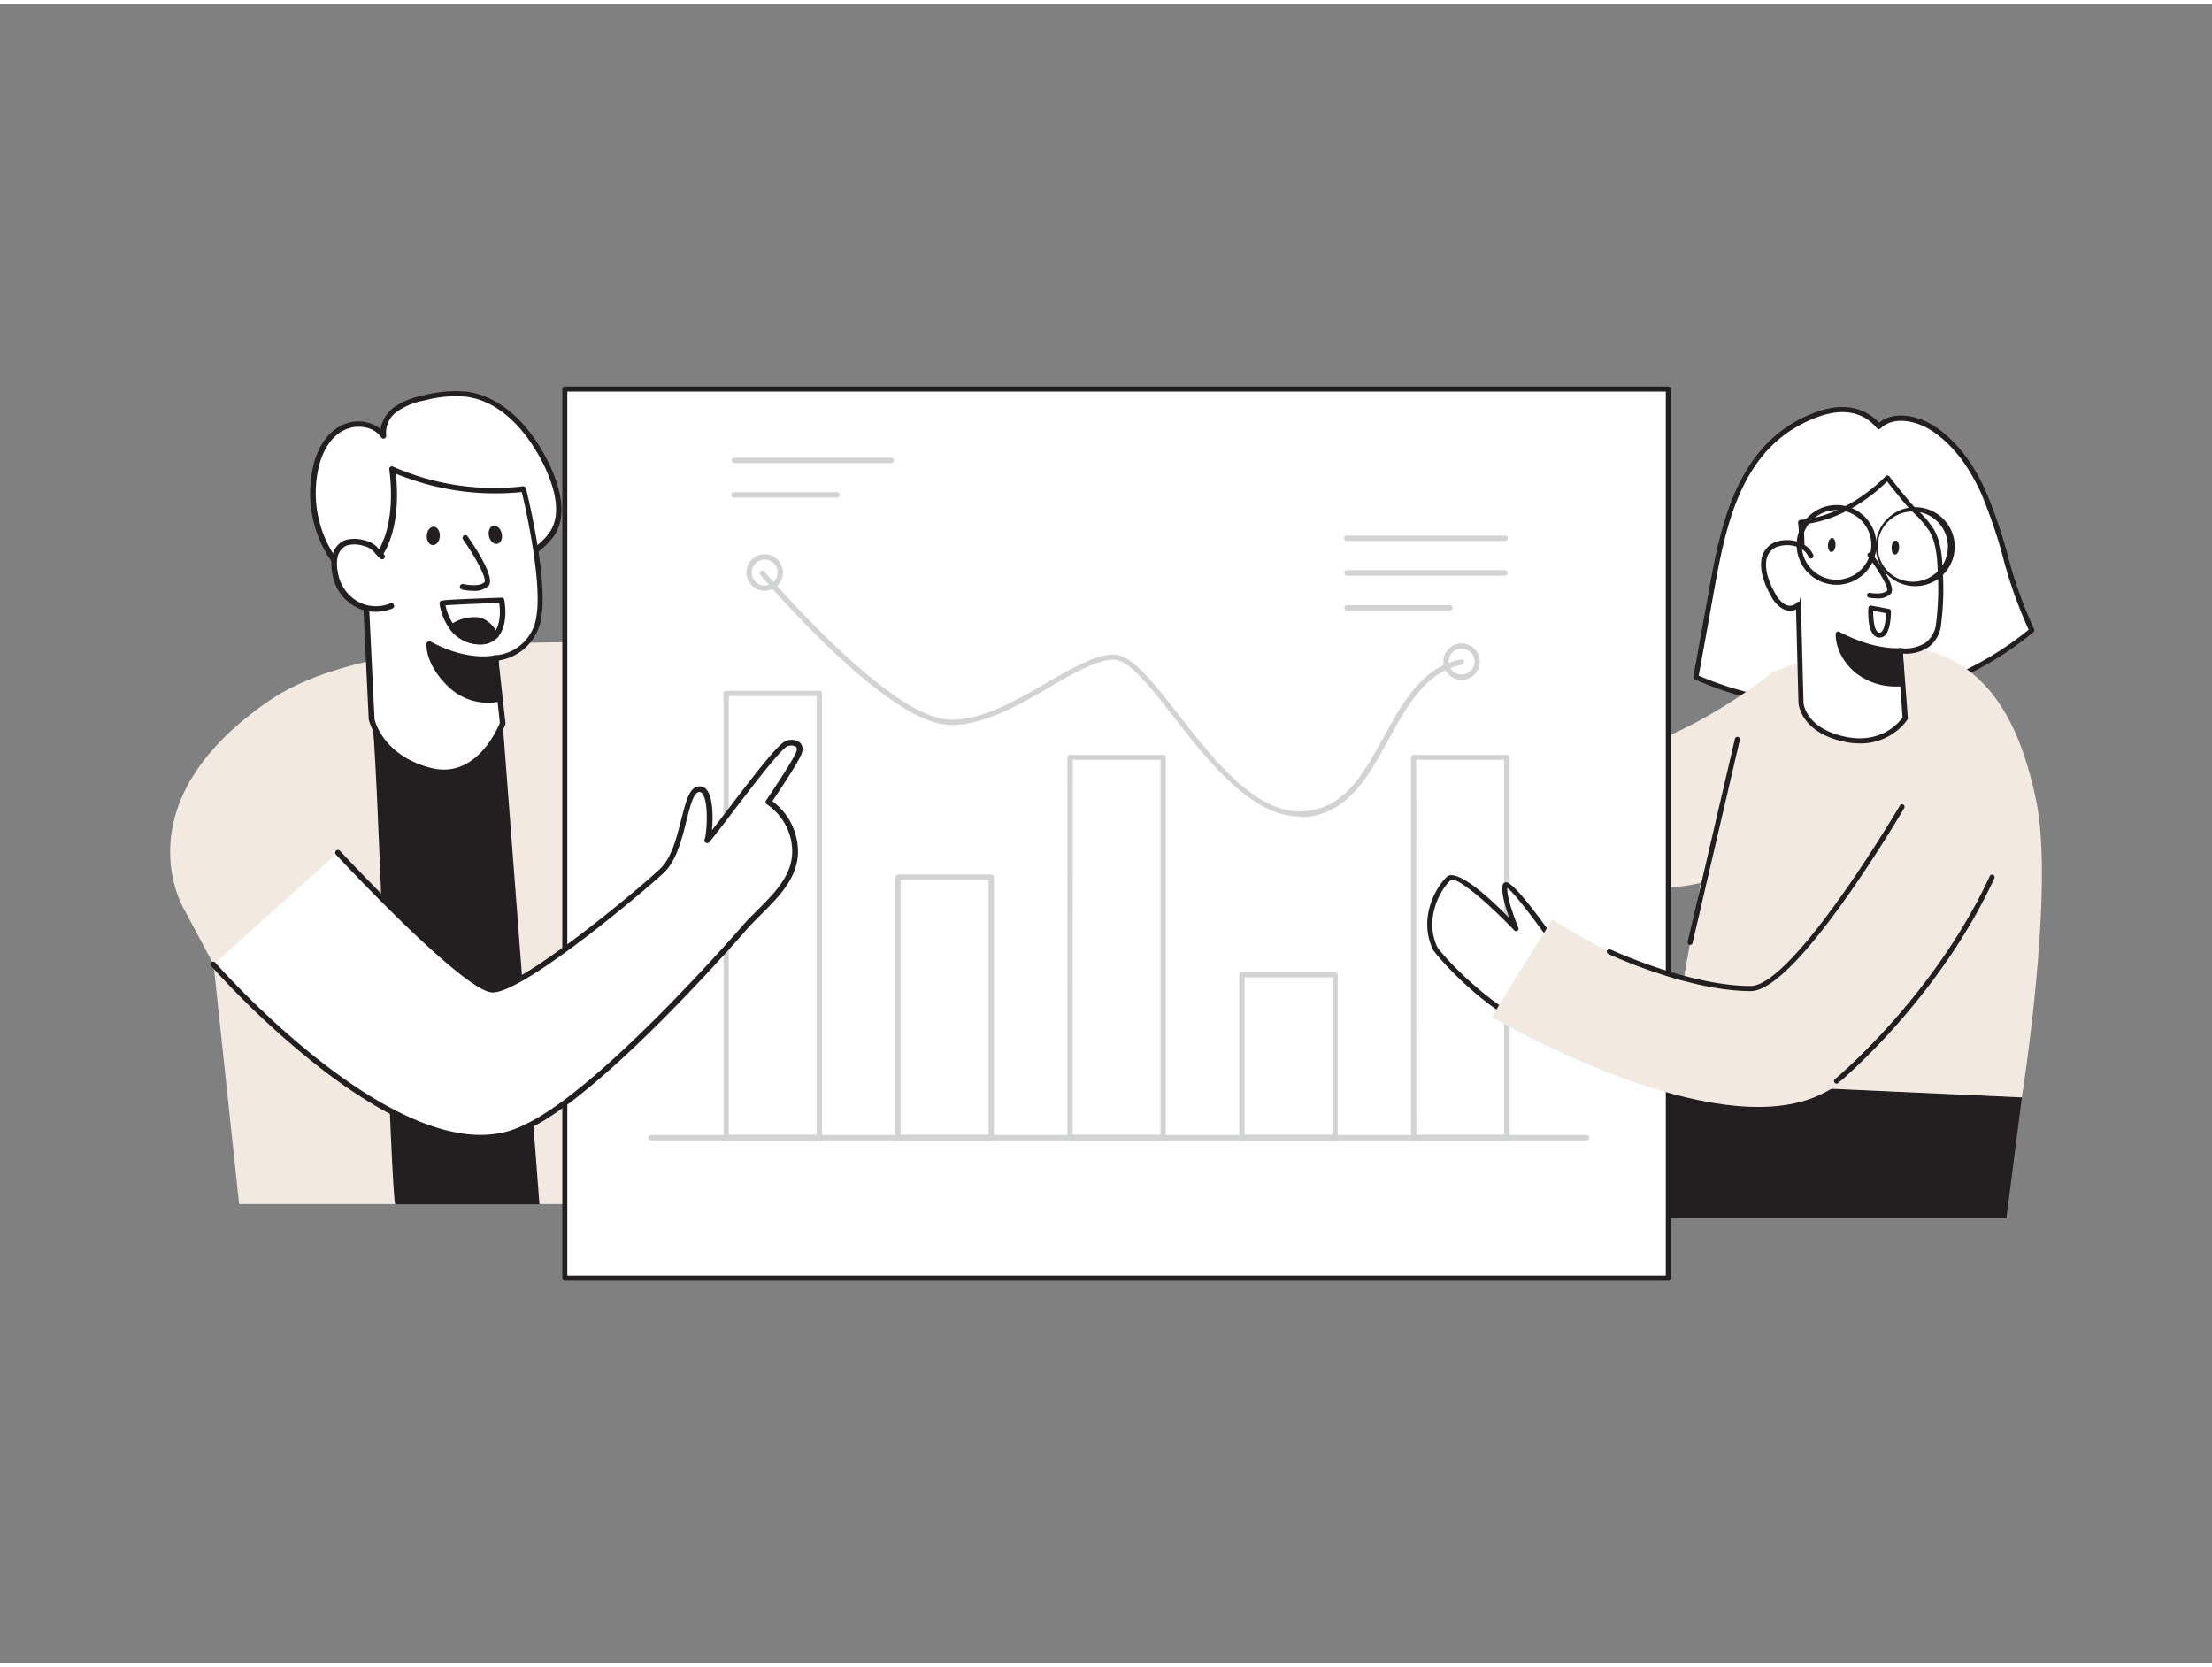 <svg xmlns="http://www.w3.org/2000/svg" viewBox="0 0 400 300" width="406" height="306" class="illustration styles_illustrationTablet__1DWOa"><rect x="0" y="0" width="400" height="300" fill="#808080" stroke="none"/><g id="_126_team_presentation_flatline" data-name="#126_team_presentation_flatline"><path d="M307.66,116.25l2.1-11.66c2.28-12.61,5.71-25.7,19-30.44,3.95-1.4,8.07-1.22,11,2.24,2.6-2.48,7-1.53,9.95.47,4.13,2.76,7,7.06,9,11.59,3.56,8,4.69,16.81,8.67,24.8-16.47,13.91-41.09,17.34-60.74,8.46Z" fill="#fff"></path><path d="M330,127.11a57.14,57.14,0,0,1-23.52-5,.46.46,0,0,1-.26-.5l3.09-17.12c2.24-12.37,5.76-26,19.33-30.79,4.53-1.61,8.47-.89,11.16,2,2.82-2.28,7.19-1.26,10.17.73,3.72,2.49,6.81,6.45,9.19,11.79a91,91,0,0,1,3.93,11.52A77.63,77.63,0,0,0,367.82,113a.46.46,0,0,1-.11.56A58.7,58.7,0,0,1,330,127.11Zm-22.82-5.67a58.07,58.07,0,0,0,59.67-8.31,80.05,80.05,0,0,1-4.64-13.08,90.73,90.73,0,0,0-3.88-11.41c-2.31-5.17-5.29-9-8.87-11.4-2.81-1.88-6.95-2.84-9.39-.52a.39.39,0,0,1-.34.13.49.49,0,0,1-.32-.16c-3.11-3.71-7.41-3.2-10.47-2.11-13.1,4.67-16.44,17.42-18.73,30.09l-2.1,11.66h0Zm.48-5.19h0Z" fill="#231f20"></path><path d="M320.41,120.88s-27,22.73-51.63,15.53l-2.66,16.7s34.29,13.34,48.81,2.5S320.41,120.88,320.41,120.88Z" fill="#f2eae1"></path><polygon points="301.27 194.75 294.48 219.53 362.82 219.53 365.62 197.67 301.27 194.75" fill="#231f20"></polygon><path d="M110.6,115.59s-43.14-2.42-61.74,10.25c-27.49,18.72-15.49,38-15.49,38l5.25,9.83L43.24,217H119l-6.34-56.75s11.51,24.2,19.91,24,20.9-13.56,10.35-30.51S110.6,115.59,110.6,115.59Z" fill="#f2eae1"></path><path d="M67.22,129.28c1,2.35,3.51,88.29,4.28,87.75H97.55l-6.65-87Z" fill="#231f20"></path><path d="M63.33,76.13a5.62,5.62,0,0,1,6,2,5.25,5.25,0,0,1,2.24-4.82,13.16,13.16,0,0,1,5.14-2.06,21.51,21.51,0,0,1,7.73-.65c6.69.92,11.61,6.83,14.49,12.93,1.54,3.25,3,7.83,1.43,11.34-1.5,3.25-6.76,6.12-9.72,8-4.24,2.69-8.94,4.88-13.94,5.3C63.46,109.26,54.67,96.85,57,84.4c.54-2.92,1.89-5.87,4.4-7.46A6.2,6.2,0,0,1,63.33,76.13Z" fill="#fff"></path><path d="M75.06,108.71a18,18,0,0,1-13.59-6,21.6,21.6,0,0,1-5-18.37c.65-3.55,2.3-6.32,4.62-7.79a6.59,6.59,0,0,1,2.11-.88h0a6.48,6.48,0,0,1,5.62,1.16,6.17,6.17,0,0,1,2.43-3.92,13.92,13.92,0,0,1,5.34-2.15,22.2,22.2,0,0,1,7.91-.66c5.86.81,11.29,5.63,14.88,13.22,1.58,3.34,3.11,8.1,1.42,11.76-1.36,3-5.53,5.52-8.58,7.39l-1.32.82c-5.11,3.25-9.75,5-14.17,5.38C76.18,108.69,75.62,108.71,75.06,108.71ZM63.45,76.61a6,6,0,0,0-1.8.75c-2.82,1.79-3.83,5.24-4.18,7.13A20.61,20.61,0,0,0,62.21,102a17.16,17.16,0,0,0,14.45,5.63c4.26-.36,8.75-2.06,13.72-5.22l1.33-.83c2.94-1.81,7-4.29,8.2-7,1.53-3.31.07-7.76-1.42-10.92-1.63-3.44-6.26-11.56-14.11-12.65a21.26,21.26,0,0,0-7.55.65,12.75,12.75,0,0,0-5,2,4.72,4.72,0,0,0-2,4.34.51.51,0,0,1-.3.55.5.5,0,0,1-.6-.19c-1.22-1.82-3.63-2.2-5.48-1.77Z" fill="#231f20"></path><path d="M89.65,118.26l1.25,11.8s-4,10.86-13.1,8.54-10.58-9.32-10.58-9.32l-1.29-26.89s6.83-3.54,5-18.29a45.31,45.31,0,0,0,23.74,3.59s4,16,2.77,23.1A8.69,8.69,0,0,1,89.65,118.26Z" fill="#fff"></path><path d="M80.29,139.43a10.76,10.76,0,0,1-2.61-.34c-9.32-2.38-10.89-9.41-11-9.71l-1.3-27a.51.51,0,0,1,.27-.47c.06,0,6.49-3.61,4.75-17.78a.46.46,0,0,1,.21-.47.49.49,0,0,1,.51,0,45.27,45.27,0,0,0,23.45,3.54.5.5,0,0,1,.54.38c.17.66,4,16.21,2.78,23.31a9.16,9.16,0,0,1-7.74,7.81L91.4,130a.53.53,0,0,1,0,.22C91.33,130.34,87.91,139.43,80.29,139.43ZM66.44,102.66l1.28,26.59c0,.2,1.51,6.66,10.2,8.87,8.12,2.06,12-7,12.47-8.13l-1.24-11.68a.5.5,0,0,1,.12-.37.48.48,0,0,1,.35-.18A8.12,8.12,0,0,0,97,110.71c1.06-6.25-2-19.89-2.65-22.47a47.24,47.24,0,0,1-22.76-3.32C72.85,97.61,67.74,101.81,66.44,102.66Z" fill="#231f20"></path><path d="M70.73,108.81a7.36,7.36,0,0,1-5.59,0,7.84,7.84,0,0,1-4.59-6.16,6.67,6.67,0,0,1,.05-3,3.45,3.45,0,0,1,1.81-2.25,5.58,5.58,0,0,1,3.52,0c1.73.4,2,1.27,3.18,2.35-.13-.1-.28-.42-.41-.51" fill="#fff"></path><path d="M67.87,109.89a7.75,7.75,0,0,1-2.92-.57,8.3,8.3,0,0,1-4.89-6.53,7,7,0,0,1,.06-3.18A4,4,0,0,1,62.2,97,6.14,6.14,0,0,1,66,97a4.39,4.39,0,0,1,2.57,1.62,2.13,2.13,0,0,0,.21.22L69,99a1.89,1.89,0,0,1,.32.37.71.71,0,0,0,.1.14l0,0a.5.5,0,0,1-.63.78l-.09-.08c-.34-.31-.61-.61-.85-.87A3.38,3.38,0,0,0,65.82,98a5.1,5.1,0,0,0-3.2-.07,3,3,0,0,0-1.54,1.93,6.21,6.21,0,0,0,0,2.74,7.33,7.33,0,0,0,4.29,5.77,6.88,6.88,0,0,0,5.2,0,.5.5,0,0,1,.4.92A7.86,7.86,0,0,1,67.87,109.89Z" fill="#231f20"></path><path d="M90,125.67a9.87,9.87,0,0,1-8.78-2.75c-4-3.94-3.63-7.2-3.63-7.2s6,3.67,12,2.54Z" fill="#231f20"></path><path d="M88.29,126.34a10.34,10.34,0,0,1-7.38-3.07c-4.11-4.06-3.79-7.46-3.78-7.6a.48.48,0,0,1,.28-.39.47.47,0,0,1,.47,0c.06,0,5.93,3.55,11.68,2.47a.53.53,0,0,1,.4.1.52.52,0,0,1,.19.36l.39,7.42a.51.51,0,0,1-.38.51A8.6,8.6,0,0,1,88.29,126.34Zm-10.12-9.75a10.83,10.83,0,0,0,3.44,6,9.46,9.46,0,0,0,7.91,2.7l-.34-6.42C84.48,119.5,80,117.52,78.17,116.59Z" fill="#231f20"></path><path d="M84.14,96.54s5,7,3.85,8.32-4.32.52-4.32.52" fill="#fff"></path><path d="M85.63,106.1a10.18,10.18,0,0,1-2.07-.23.5.5,0,0,1,.23-1c.75.18,3.08.49,3.82-.36.45-.51-1.4-4.18-3.88-7.7a.5.5,0,0,1,.12-.7.51.51,0,0,1,.7.13c1.56,2.21,5,7.51,3.82,8.93A3.63,3.63,0,0,1,85.63,106.1Z" fill="#231f20"></path><ellipse cx="78.36" cy="96.17" rx="1.67" ry="1.18" transform="translate(-22.47 168.44) rotate(-86.46)" fill="#231f20"></ellipse><ellipse cx="89.57" cy="95.97" rx="1.18" ry="1.67" transform="translate(-20.04 23.73) rotate(-13.59)" fill="#231f20"></ellipse><path d="M86.69,115.79h-.15A6.78,6.78,0,0,1,81.33,113a10.64,10.64,0,0,1-1.85-4.57h0a.52.52,0,0,1,.11-.4c.18-.22.27-.32,11.1-.7a.51.51,0,0,1,.5.39c0,.18.9,4.28-1.14,6.74A4.34,4.34,0,0,1,86.69,115.79Zm-6.13-7.07a9.46,9.46,0,0,0,1.57,3.63,5.79,5.79,0,0,0,4.43,2.43,3.41,3.41,0,0,0,2.71-1c1.4-1.69,1.16-4.46,1-5.49C86.93,108.4,82.09,108.6,80.56,108.72Z" fill="#231f20"></path><path d="M81.73,112.65c2.46,3.27,6.48,3.18,7.92,1.45a4.94,4.94,0,0,0-3.36-2.74A6.94,6.94,0,0,0,81.73,112.65Z" fill="#231f20"></path><path d="M86.69,115.78h-.15a6.75,6.75,0,0,1-5.2-2.83.5.5,0,0,1-.1-.39.53.53,0,0,1,.22-.33,7.57,7.57,0,0,1,4.89-1.36c1.42.17,2.68,1.17,3.73,3a.48.48,0,0,1,0,.57A4.31,4.31,0,0,1,86.69,115.78Zm-4.21-3a5.67,5.67,0,0,0,4.08,2A3.66,3.66,0,0,0,89,114a4.06,4.06,0,0,0-2.79-2.17A6.19,6.19,0,0,0,82.48,112.77Z" fill="#231f20"></path><path d="M114.11,188.86a.51.51,0,0,1-.51-.48l-3.44-52.11a.53.53,0,0,1,.49-.55.5.5,0,0,1,.54.48l3.44,52.11a.52.52,0,0,1-.48.55Z" fill="#231f20"></path><rect x="102.13" y="69.61" width="199.55" height="160.78" fill="#fff"></rect><path d="M301.68,230.85H102.13a.46.46,0,0,1-.45-.46V69.61a.46.46,0,0,1,.45-.46H301.68a.46.46,0,0,1,.46.46V230.39A.46.46,0,0,1,301.68,230.85Zm-199.09-.92H301.23V70.07H102.59Z" fill="#231f20"></path><path d="M148.16,205.47H131.31a.47.47,0,0,1-.48-.48V124.66a.47.47,0,0,1,.48-.48h16.85a.48.48,0,0,1,.48.48V205A.48.48,0,0,1,148.16,205.47Zm-16.37-1h15.89V125.14H131.79Z" fill="#d1d3d4"></path><path d="M179.25,205.47H162.4a.47.47,0,0,1-.48-.48V157.88a.48.48,0,0,1,.48-.48h16.85a.48.48,0,0,1,.47.48V205A.47.47,0,0,1,179.25,205.47Zm-16.38-1h15.9V158.36h-15.9Z" fill="#d1d3d4"></path><path d="M210.33,205.47H193.48A.48.48,0,0,1,193,205V136.24a.48.48,0,0,1,.48-.48h16.85a.47.47,0,0,1,.48.48V205A.47.47,0,0,1,210.33,205.47Zm-16.37-1h15.89v-67.8H194Z" fill="#d1d3d4"></path><path d="M241.42,205.47H224.57a.47.47,0,0,1-.48-.48V175.5a.48.48,0,0,1,.48-.48h16.85a.49.49,0,0,1,.48.48V205A.48.48,0,0,1,241.42,205.47Zm-16.37-1h15.89V176H225.05Z" fill="#d1d3d4"></path><path d="M272.51,205.47H255.66a.47.47,0,0,1-.48-.48V136.24a.47.47,0,0,1,.48-.48h16.85a.48.48,0,0,1,.48.48V205A.48.48,0,0,1,272.51,205.47Zm-16.38-1H272v-67.8h-15.9Z" fill="#d1d3d4"></path><path d="M38.62,173.66s34.47,39.59,55.83,29.76c.53-.24,1-.49,1.56-.75,12.73-6.5,34.5-30.85,38.62-35.59,3.63-4.16,9.29-8,9.2-14a11,11,0,0,0-4.82-8.81c1.14-1.65,5.33-7.93,5.59-9.09.31-1.42-.76-1.82-2.22-1.48-1.78.43-11.91,14.6-14.43,17.5.45-1.07,1.13-9.52-1.54-9.22-2.83.31-2.43,10.79-6.69,14.77S94.17,178.5,89,178.21s-27.92-24.78-27.92-24.78" fill="#fff"></path><path d="M86.89,205.51c-7.9,0-17.5-4.31-28.67-12.89a156.21,156.21,0,0,1-20-18.64.49.49,0,0,1,0-.7.51.51,0,0,1,.71.05c.34.39,34.46,39.2,55.24,29.64.52-.24,1-.49,1.54-.75,13.58-6.93,37.47-34.3,38.48-35.47.84-1,1.81-1.94,2.75-2.88,3.14-3.13,6.38-6.38,6.32-10.78a10.37,10.37,0,0,0-4.6-8.4.5.5,0,0,1-.13-.7c1.81-2.63,5.31-8,5.51-8.92a.91.91,0,0,0-.1-.78,1.78,1.78,0,0,0-1.51-.1c-1.09.31-6.67,7.62-10,12-1.8,2.37-3.37,4.42-4.17,5.35a.5.5,0,0,1-.84-.52c.35-.83.81-6.6-.39-8.21a.66.66,0,0,0-.63-.33c-1,.11-1.66,2.71-2.28,5.23-.85,3.39-1.8,7.24-4.13,9.42-4,3.7-25.27,21.6-30.91,21.6H89c-5.27-.29-27.32-23.93-28.25-24.94a.49.49,0,0,1,0-.7.5.5,0,0,1,.71,0c6.3,6.77,23.54,24.4,27.58,24.63,4.77.26,25.7-17,30.31-21.34,2.11-2,3-5.66,3.84-8.92s1.43-5.8,3.14-6a1.62,1.62,0,0,1,1.54.72c1.06,1.43,1.1,4.91.87,7.2.8-1,1.82-2.36,2.94-3.82,6.21-8.15,9.37-12.08,10.56-12.36a2.57,2.57,0,0,1,2.44.36,1.72,1.72,0,0,1,.37,1.7c-.27,1.28-4.28,7.24-5.38,8.87a11.42,11.42,0,0,1,4.63,8.93c.07,4.82-3.33,8.22-6.61,11.5-1,1-1.89,1.88-2.71,2.83-1,1.17-25,28.69-38.77,35.7-.52.27-1,.52-1.58.77A18.37,18.37,0,0,1,86.89,205.51Z" fill="#231f20"></path><path d="M320.41,120.88s-7.2,6.55-10.22,23c-1.92,10.43-8.92,50.9-8.92,50.9l64.34,2.92s6-37.66,2.57-53.8S356.11,106.21,320.41,120.88Z" fill="#f2eae1"></path><path d="M343.62,116.91l.88,12.23s-3.32,5.4-10.9,3.8-7.93-6.6-7.93-6.6l-.55-21.24a38,38,0,0,0,.48-11.44c9-.74,15.71-8,15.71-8s3.41,4.46,4.86,5.85a18.79,18.79,0,0,1,3,3.51c1.41,2.27,1.55,5.21,1.66,7.82a50.36,50.36,0,0,1-.31,9.27C349.74,117.93,343.62,116.91,343.62,116.91Z" fill="#fff"></path><path d="M336.29,133.69a13.46,13.46,0,0,1-2.78-.3c-7.83-1.65-8.28-6.8-8.29-7-.55-21.26-.55-21.26-.55-21.27a5.3,5.3,0,0,1,.14-1,35.24,35.24,0,0,0,.34-10.35.48.48,0,0,1,.11-.34.45.45,0,0,1,.31-.16c8.74-.71,15.33-7.81,15.4-7.88a.41.41,0,0,1,.36-.15.5.5,0,0,1,.34.18c0,.05,3.41,4.45,4.81,5.8a19.15,19.15,0,0,1,3.12,3.6c1.48,2.4,1.62,5.53,1.73,8a50.82,50.82,0,0,1-.32,9.36,5.84,5.84,0,0,1-2.24,4.08,7.32,7.32,0,0,1-4.65,1.19L345,129.1a.47.47,0,0,1-.07.28A10.37,10.37,0,0,1,336.29,133.69ZM326.1,94.07a35.68,35.68,0,0,1-.39,10.15,7,7,0,0,0-.13.87c0,.11.55,21.24.55,21.24,0,.17.45,4.67,7.57,6.16,6.56,1.39,9.81-2.73,10.34-3.48l-.87-12.07a.43.43,0,0,1,.15-.37.41.41,0,0,1,.38-.11,6.8,6.8,0,0,0,4.53-1A4.91,4.91,0,0,0,350.1,112a50.65,50.65,0,0,0,.32-9.19c-.11-2.53-.24-5.41-1.6-7.6a18.44,18.44,0,0,0-3-3.42c-1.2-1.16-3.69-4.33-4.58-5.48C339.75,87.85,333.87,93.25,326.1,94.07Z" fill="#231f20"></path><path d="M344,122.92s-4.95.54-8.36-2.56a8.57,8.57,0,0,1-3.16-6.46s5.61,3.25,11.19,3Z" fill="#231f20"></path><path d="M343,123.4a11.68,11.68,0,0,1-7.74-2.71c-3.53-3.2-3.31-6.68-3.3-6.82a.44.44,0,0,1,.66-.35c.06,0,5.55,3.19,11,2.94a.45.45,0,0,1,.45.42l.33,6a.45.45,0,0,1-.39.46C343.94,123.36,343.59,123.4,343,123.4Zm-10.12-8.74a8.78,8.78,0,0,0,3,5.38c2.66,2.42,6.37,2.51,7.61,2.47l-.28-5.15A23.62,23.62,0,0,1,332.91,114.66Z" fill="#231f20"></path><path d="M338.14,99.61s4.32,5.62,3.45,6.7-3.53.58-3.53.58" fill="#fff"></path><path d="M339.41,107.46a8.65,8.65,0,0,1-1.43-.13.46.46,0,0,1-.36-.52.45.45,0,0,1,.52-.35c.63.12,2.53.29,3.11-.42.3-.49-1.31-3.36-3.46-6.16a.44.44,0,0,1,.08-.62.44.44,0,0,1,.62.08c1.36,1.77,4.43,6,3.45,7.25A3.24,3.24,0,0,1,339.41,107.46Z" fill="#231f20"></path><ellipse cx="342.71" cy="98.26" rx="1.27" ry="0.68" transform="translate(224.15 434.49) rotate(-86.57)" fill="#231f20"></ellipse><ellipse cx="331.21" cy="97.8" rx="1.27" ry="0.68" transform="translate(213.8 422.58) rotate(-86.57)" fill="#231f20"></ellipse><path d="M341.5,109.79l-3.19-.6s-.34,4.62,1.45,4.9S341.5,109.79,341.5,109.79Z" fill="#fff"></path><path d="M339.92,114.55l-.23,0c-2.13-.34-1.86-4.86-1.82-5.37a.45.45,0,0,1,.52-.41l3.19.6a.44.44,0,0,1,.36.43c0,.35,0,3.44-1.14,4.43A1.35,1.35,0,0,1,339.92,114.55Zm-1.19-4.83c0,1.47.17,3.79,1.1,3.94a.46.46,0,0,0,.39-.12c.57-.49.8-2.21.83-3.39Z" fill="#231f20"></path><path d="M327.47,99.73c-1-2.09-3.74-2.7-5.8-2.15a3.49,3.49,0,0,0-2.67,2.84c-.38,2.18.62,4.65,1.7,6.49a5.12,5.12,0,0,0,1.93,2.06,2.18,2.18,0,0,0,2.62-.38" fill="#fff"></path><path d="M323.76,109.69a3,3,0,0,1-1.34-.31,5.43,5.43,0,0,1-2.11-2.24c-1-1.76-2.18-4.37-1.77-6.8a4,4,0,0,1,3-3.21c2.28-.61,5.27.12,6.32,2.41a.46.46,0,1,1-.83.38c-.84-1.84-3.34-2.42-5.26-1.9a3,3,0,0,0-2.34,2.48c-.39,2.26.86,4.84,1.65,6.18a4.65,4.65,0,0,0,1.73,1.88,1.72,1.72,0,0,0,2.06-.26.46.46,0,1,1,.71.57A2.3,2.3,0,0,1,323.76,109.69Z" fill="#231f20"></path><path d="M346.1,105.25a7.14,7.14,0,1,1,.47,0Zm0-13.5h-.42a6.35,6.35,0,1,0,.42,0Z" fill="#231f20"></path><path d="M332.1,105a7.22,7.22,0,0,1-7.19-6.74h0a7.21,7.21,0,1,1,7.66,6.73Zm-6.28-6.8a6.29,6.29,0,1,0,12.56-.82,6.3,6.3,0,0,0-6.69-5.87,6.3,6.3,0,0,0-5.87,6.69Z" fill="#231f20"></path><path d="M282.9,172.35s-10.21-14.86-10.7-13,2,7.78,2,7.78-10.24-10.81-12.14-9.11-5,7.1-2.56,12.55c.55,1.23,10.15,11.73,17.54,14" fill="#fff"></path><path d="M277,185.07l-.13,0c-7.71-2.38-17.28-13-17.83-14.25-2.58-5.74.69-11.29,2.68-13.08.49-.44,2.72-1.11,11.2,7.51-.69-1.94-1.51-4.67-1.18-5.95a.64.64,0,0,1,.51-.5c1.36-.26,6.74,7.1,11,13.31a.45.45,0,0,1-.12.63.46.46,0,0,1-.64-.12c-4-5.76-8.55-11.84-9.92-12.8-.13,1.68,1.37,5.69,2,7.19a.47.47,0,0,1-.17.56.46.46,0,0,1-.58-.07c-4.8-5.06-10.56-9.92-11.5-9.08-1.76,1.58-4.81,6.8-2.46,12,.51,1.13,10,11.49,17.27,13.74a.47.47,0,0,1,.3.58A.46.46,0,0,1,277,185.07Z" fill="#231f20"></path><path d="M347.83,140.13s-27.28,35.8-32.62,37.18c-11.75,3-34.51-11.76-34.51-11.76s-11.05,17.56-10.88,17.66c5.2,3,39.74,22,58.29,14.46s34.13-44.25,34.13-44.25" fill="#f2eae1"></path><path d="M316.59,178.48c-11.35,0-25.63-6.65-25.77-6.72a.45.45,0,1,1,.38-.82c.15.06,14.25,6.62,25.39,6.62,2.2,0,6.82-2.81,16.34-16.23,5.75-8.11,10.58-16.33,10.63-16.41a.45.45,0,1,1,.78.46C343.55,146.73,324.85,178.48,316.59,178.48Z" fill="#231f20"></path><path d="M305.63,170.12h-.11a.46.46,0,0,1-.34-.55l8.55-36.72a.46.46,0,0,1,.55-.34.44.44,0,0,1,.34.54l-8.55,36.73A.46.46,0,0,1,305.63,170.12Z" fill="#231f20"></path><path d="M272.11,97.07H243.6a.48.48,0,1,1,0-.95h28.51a.48.48,0,1,1,0,.95Z" fill="#d1d3d4"></path><path d="M272.11,103.36H243.6a.48.48,0,1,1,0-1h28.51a.48.48,0,1,1,0,1Z" fill="#d1d3d4"></path><path d="M262.19,109.66H243.6a.48.48,0,0,1-.48-.48.47.47,0,0,1,.48-.48h18.59a.47.47,0,0,1,.48.48A.48.48,0,0,1,262.19,109.66Z" fill="#d1d3d4"></path><path d="M161.25,83H132.73a.48.48,0,0,1,0-.95h28.52a.48.48,0,0,1,0,.95Z" fill="#d1d3d4"></path><path d="M151.33,89.25h-18.6a.48.48,0,0,1,0-1h18.6a.48.48,0,1,1,0,1Z" fill="#d1d3d4"></path><path d="M235.08,146.91c-8.77,0-16.52-9.92-22.77-17.93-4.41-5.64-8.21-10.57-11.05-10.43-3.06.09-7.16,2.46-11.49,5-5.76,3.33-12.28,7.09-18.36,6.77-11.38-.61-33-26-33.9-27.1a.47.47,0,0,1,.05-.67.49.49,0,0,1,.68.06c.22.26,22.25,26.17,33.22,26.76,5.81.33,12.19-3.39,17.83-6.65,4.44-2.57,8.64-5,11.94-5.1s7.08,4.71,11.83,10.8c6.25,8,14,18,22.53,17.55,7.45-.36,10.95-6.72,14.64-13.46,3.43-6.25,7-12.72,14-14a.48.48,0,0,1,.18.94c-6.56,1.25-10,7.51-13.32,13.57-3.66,6.67-7.45,13.57-15.43,14Z" fill="#d1d3d4"></path><path d="M286.92,205.47H117.69a.47.47,0,0,1-.48-.48.48.48,0,0,1,.48-.48H286.92a.48.48,0,0,1,.48.48A.47.47,0,0,1,286.92,205.47Z" fill="#d1d3d4"></path><path d="M138.29,106.08a3.3,3.3,0,1,1,3.29-3.3A3.3,3.3,0,0,1,138.29,106.08Zm0-5.63a2.34,2.34,0,1,0,2.33,2.33A2.34,2.34,0,0,0,138.29,100.45Z" fill="#d1d3d4"></path><path d="M264.3,122.19a3.29,3.29,0,1,1,3.29-3.29A3.29,3.29,0,0,1,264.3,122.19Zm0-5.63a2.34,2.34,0,1,0,2.34,2.34A2.34,2.34,0,0,0,264.3,116.56Z" fill="#d1d3d4"></path><path d="M332.1,195.21a.46.46,0,0,1-.29-.81c.18-.15,18-15,28-36.71a.46.46,0,0,1,.61-.22.44.44,0,0,1,.22.6c-10.08,21.92-28,36.88-28.21,37A.46.46,0,0,1,332.1,195.21Z" fill="#231f20"></path></g></svg>